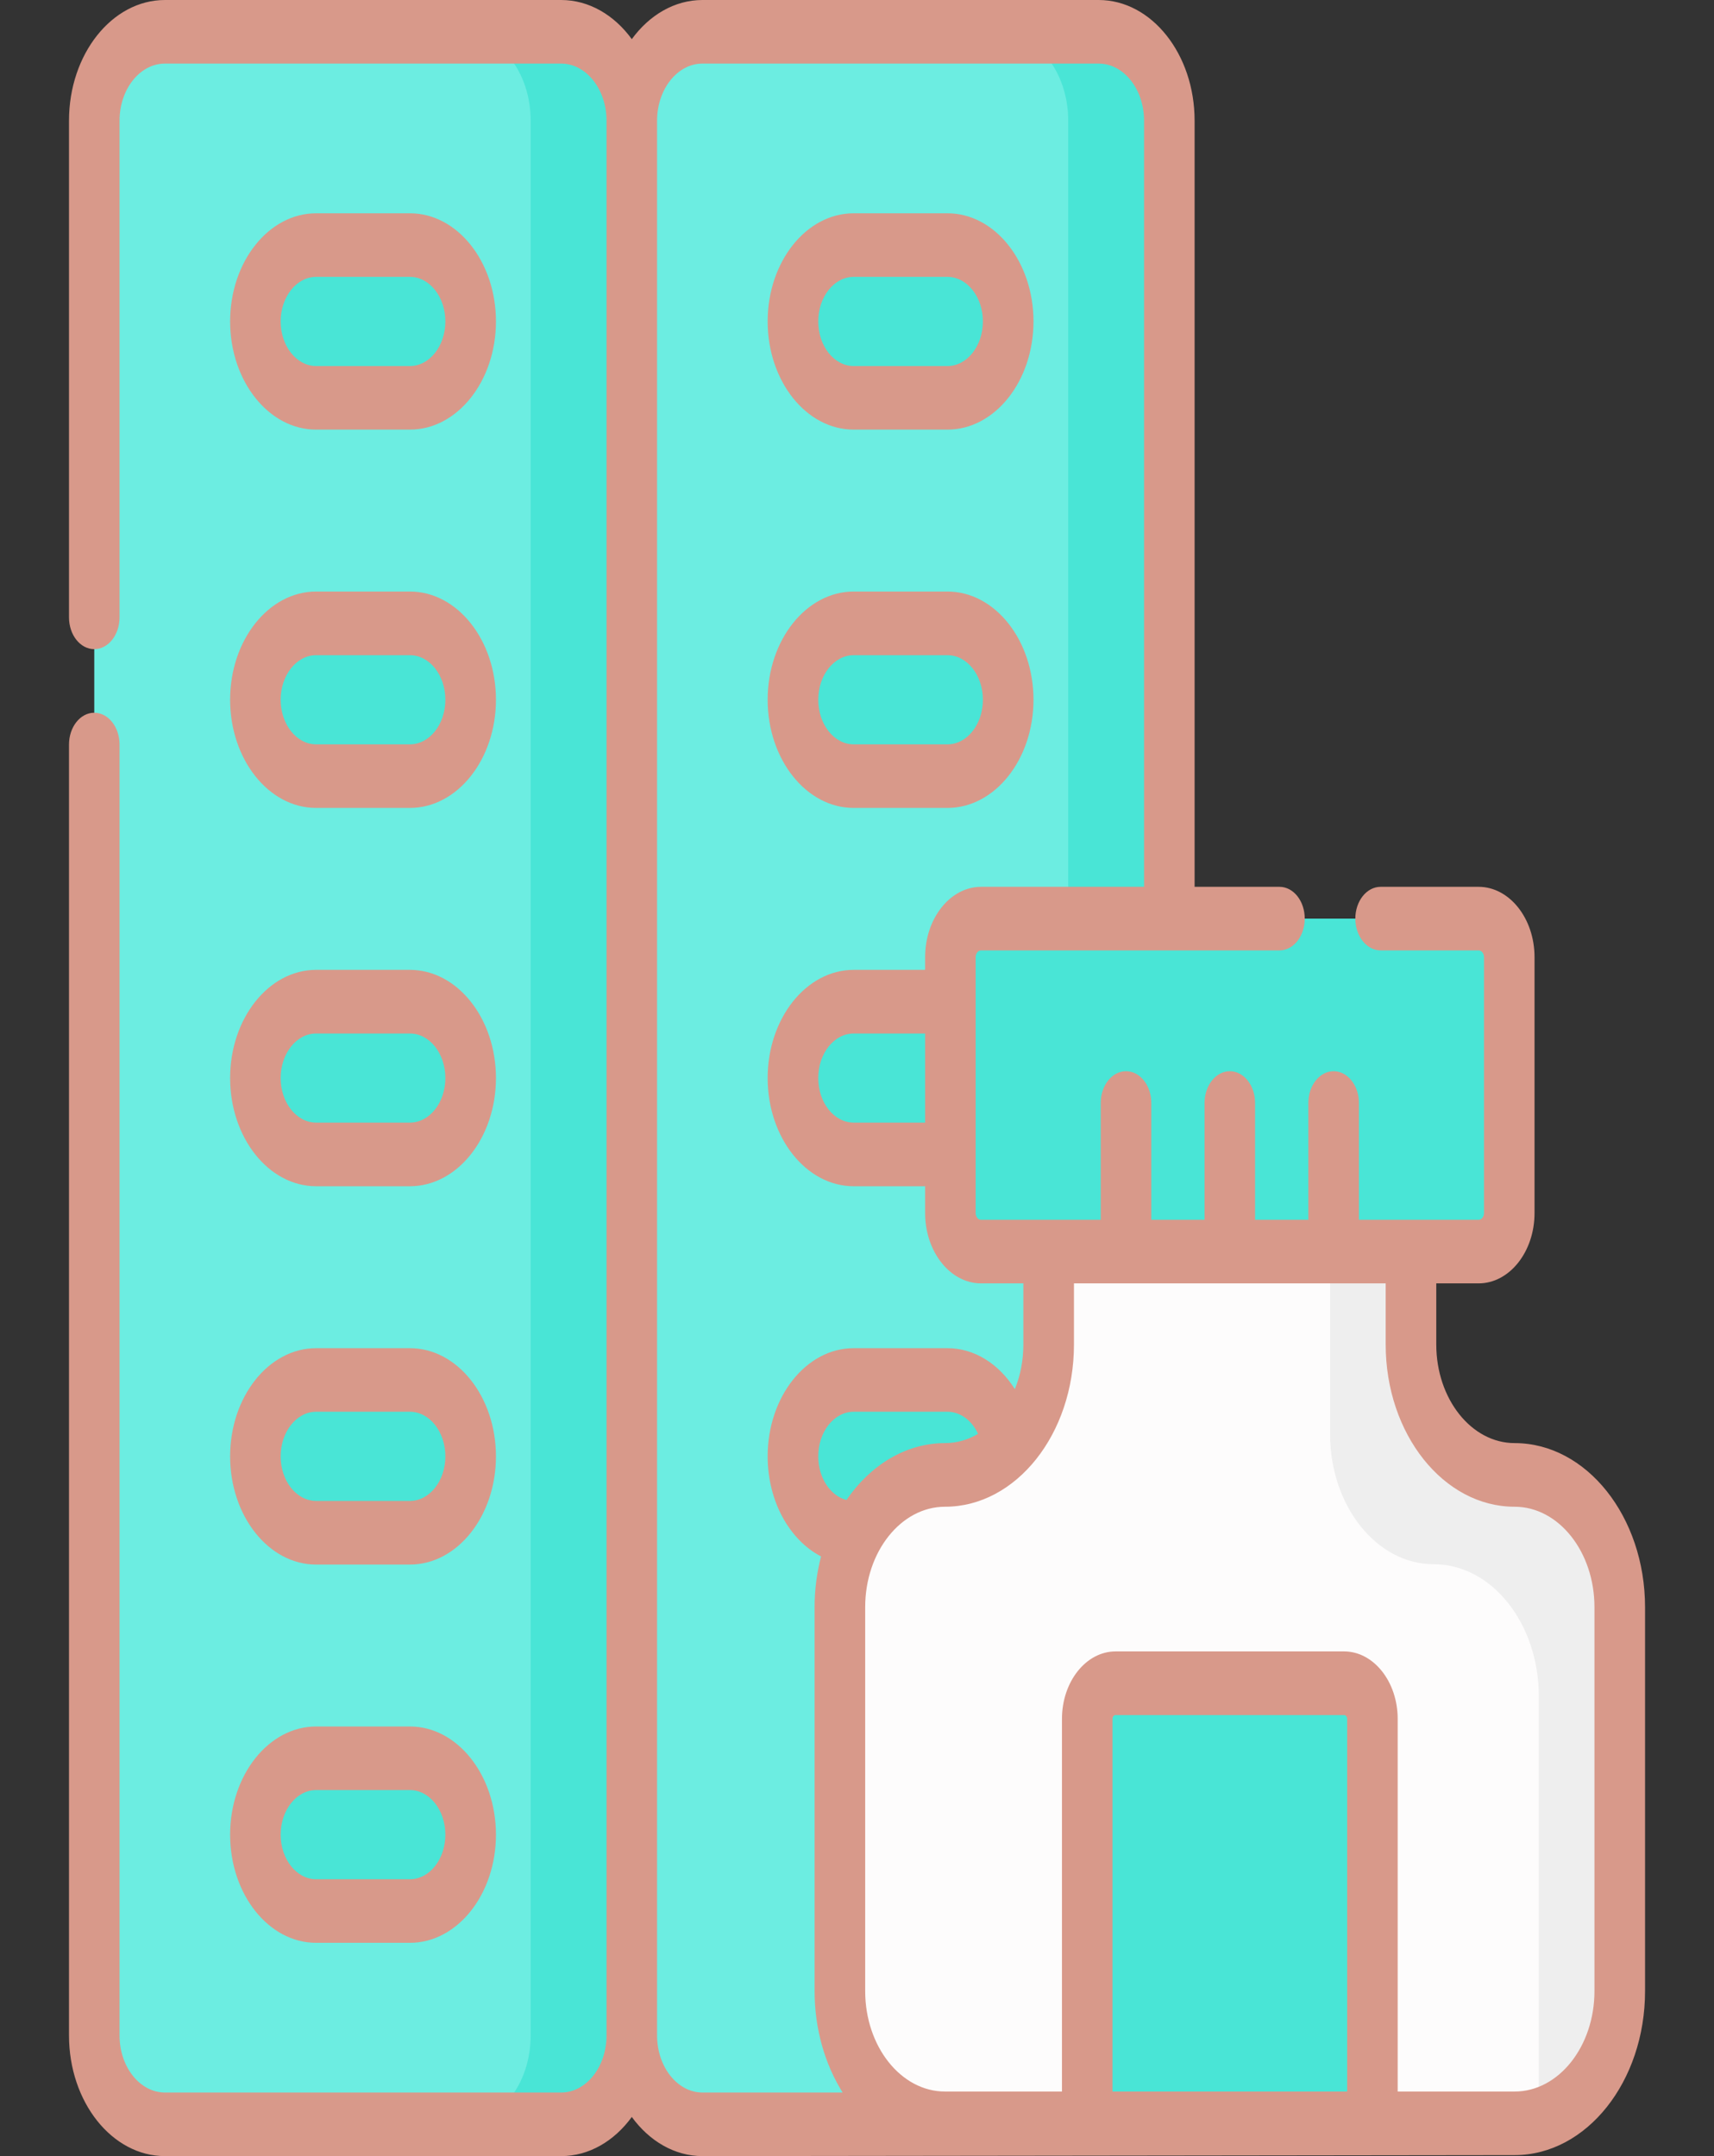 <svg width="31" height="39" viewBox="0 0 31 39" fill="none" xmlns="http://www.w3.org/2000/svg">
<rect x="0" y="0" width="31" height="39" fill="#333333" stroke="none"/>
<g clip-path="url(#clip0)">
<path d="M10.149 38.425H2.983C2.277 38.425 1.705 37.705 1.705 36.817V2.183C1.705 1.295 2.277 0.575 2.983 0.575H10.149C10.855 0.575 11.427 1.295 11.427 2.183V36.817C11.427 37.705 10.855 38.425 10.149 38.425Z" fill="#6CEDE1"/>
<path d="M19.871 38.425H12.705C11.999 38.425 11.427 37.705 11.427 36.817V2.183C11.427 1.295 11.999 0.575 12.705 0.575H19.871C20.577 0.575 21.149 1.295 21.149 2.183V36.817C21.149 37.705 20.577 38.425 19.871 38.425Z" fill="#6CEDE1"/>
<path d="M10.149 0.575H8.32C9.026 0.575 9.598 1.295 9.598 2.183V36.817C9.598 37.705 9.026 38.425 8.32 38.425H10.149C10.855 38.425 11.427 37.705 11.427 36.817V2.183C11.427 1.295 10.855 0.575 10.149 0.575Z" fill="#49E5D6"/>
<path d="M19.871 0.575H18.042C18.748 0.575 19.32 1.295 19.32 2.183V36.817C19.32 37.705 18.748 38.425 18.042 38.425H19.871C20.577 38.425 21.149 37.705 21.149 36.817V2.183C21.149 1.295 20.577 0.575 19.871 0.575Z" fill="#49E5D6"/>
<path d="M7.414 7.196H5.717C5.111 7.196 4.619 6.577 4.619 5.814C4.619 5.051 5.111 4.433 5.717 4.433H7.414C8.021 4.433 8.512 5.051 8.512 5.814C8.512 6.577 8.021 7.196 7.414 7.196Z" fill="#49E5D6"/>
<path d="M7.414 14.039H5.717C5.111 14.039 4.619 13.42 4.619 12.657C4.619 11.894 5.111 11.276 5.717 11.276H7.414C8.021 11.276 8.512 11.894 8.512 12.657C8.512 13.42 8.021 14.039 7.414 14.039Z" fill="#49E5D6"/>
<path d="M7.414 20.882H5.717C5.111 20.882 4.619 20.263 4.619 19.5C4.619 18.737 5.111 18.118 5.717 18.118H7.414C8.021 18.118 8.512 18.737 8.512 19.5C8.512 20.263 8.021 20.882 7.414 20.882Z" fill="#49E5D6"/>
<path d="M7.414 27.725H5.717C5.111 27.725 4.619 27.106 4.619 26.343C4.619 25.58 5.111 24.961 5.717 24.961H7.414C8.021 24.961 8.512 25.58 8.512 26.343C8.512 27.106 8.021 27.725 7.414 27.725Z" fill="#49E5D6"/>
<path d="M7.414 34.567H5.717C5.111 34.567 4.619 33.949 4.619 33.186C4.619 32.423 5.111 31.804 5.717 31.804H7.414C8.021 31.804 8.512 32.423 8.512 33.186C8.512 33.949 8.021 34.567 7.414 34.567Z" fill="#49E5D6"/>
<path d="M17.136 7.196H15.44C14.833 7.196 14.341 6.577 14.341 5.814C14.341 5.051 14.833 4.433 15.44 4.433H17.136C17.743 4.433 18.235 5.051 18.235 5.814C18.235 6.577 17.743 7.196 17.136 7.196Z" fill="#49E5D6"/>
<path d="M17.136 14.039H15.44C14.833 14.039 14.341 13.42 14.341 12.657C14.341 11.894 14.833 11.276 15.44 11.276H17.136C17.743 11.276 18.235 11.894 18.235 12.657C18.235 13.42 17.743 14.039 17.136 14.039Z" fill="#49E5D6"/>
<path d="M17.136 20.882H15.44C14.833 20.882 14.341 20.263 14.341 19.5C14.341 18.737 14.833 18.118 15.44 18.118H17.136C17.743 18.118 18.235 18.737 18.235 19.5C18.235 20.263 17.743 20.882 17.136 20.882Z" fill="#49E5D6"/>
<path d="M17.136 27.725H15.44C14.833 27.725 14.341 27.106 14.341 26.343C14.341 25.58 14.833 24.961 15.44 24.961H17.136C17.743 24.961 18.235 25.58 18.235 26.343C18.235 27.106 17.743 27.725 17.136 27.725Z" fill="#49E5D6"/>
<path d="M25.52 24.32V22.639H18.966V24.32C18.966 25.623 18.127 26.678 17.092 26.678C16.042 26.678 15.191 27.75 15.191 29.07V36.015C15.191 37.336 16.042 38.407 17.092 38.407H27.394C28.444 38.407 29.295 37.336 29.295 36.015V29.07C29.295 27.75 28.444 26.678 27.394 26.678C26.359 26.678 25.52 25.623 25.52 24.32Z" fill="#FDFCFC"/>
<path d="M26.742 22.639H17.744C17.437 22.639 17.189 22.327 17.189 21.942V17.314C17.189 16.928 17.437 16.616 17.744 16.616H26.742C27.049 16.616 27.297 16.928 27.297 17.314V21.942C27.297 22.327 27.049 22.639 26.742 22.639Z" fill="#49E5D6"/>
<path d="M24.822 38.407H19.664V31.092C19.664 30.735 19.894 30.447 20.177 30.447H24.309C24.592 30.447 24.822 30.735 24.822 31.092V38.407H24.822Z" fill="#49E5D6"/>
<path d="M27.394 26.678C26.359 26.678 25.52 25.623 25.52 24.32V22.639H24.056V25.936C24.056 27.238 24.896 28.294 25.931 28.294C26.981 28.294 27.832 29.365 27.832 30.686V37.631C27.832 37.888 27.8 38.135 27.74 38.367C28.625 38.162 29.295 37.188 29.295 36.015V29.07C29.295 27.749 28.444 26.678 27.394 26.678Z" fill="#EEEEEE"/>
<path d="M26.742 16.616H24.914C25.22 16.616 25.468 16.928 25.468 17.313V21.942C25.468 22.327 25.22 22.639 24.914 22.639H26.742C27.049 22.639 27.297 22.327 27.297 21.942V17.313C27.297 16.928 27.049 16.616 26.742 16.616Z" fill="#49E5D6"/>
<path d="M24.309 30.447H22.48C22.764 30.447 22.993 30.735 22.993 31.092V38.407H24.822V31.092C24.822 30.735 24.592 30.447 24.309 30.447Z" fill="#49E5D6"/>
<path d="M5.717 7.771H7.414C8.272 7.771 8.97 6.893 8.97 5.814C8.97 4.735 8.272 3.858 7.414 3.858H5.717C4.86 3.858 4.162 4.735 4.162 5.814C4.162 6.893 4.86 7.771 5.717 7.771ZM5.717 5.008H7.414C7.768 5.008 8.055 5.37 8.055 5.814C8.055 6.259 7.768 6.621 7.414 6.621H5.717C5.364 6.621 5.076 6.259 5.076 5.814C5.076 5.37 5.364 5.008 5.717 5.008Z" fill="#D8998A"/>
<path d="M5.717 14.614H7.414C8.272 14.614 8.97 13.736 8.97 12.657C8.97 11.578 8.272 10.7 7.414 10.7H5.717C4.86 10.7 4.162 11.578 4.162 12.657C4.162 13.736 4.86 14.614 5.717 14.614ZM5.717 11.851H7.414C7.768 11.851 8.055 12.212 8.055 12.657C8.055 13.102 7.768 13.464 7.414 13.464H5.717C5.364 13.464 5.076 13.102 5.076 12.657C5.076 12.213 5.364 11.851 5.717 11.851Z" fill="#D8998A"/>
<path d="M5.717 21.457H7.414C8.272 21.457 8.97 20.579 8.97 19.5C8.97 18.421 8.272 17.543 7.414 17.543H5.717C4.86 17.543 4.162 18.421 4.162 19.5C4.162 20.579 4.86 21.457 5.717 21.457ZM5.717 18.694H7.414C7.768 18.694 8.055 19.055 8.055 19.5C8.055 19.945 7.768 20.306 7.414 20.306H5.717C5.364 20.306 5.076 19.945 5.076 19.5C5.076 19.055 5.364 18.694 5.717 18.694Z" fill="#D8998A"/>
<path d="M5.717 28.3H7.414C8.272 28.3 8.97 27.422 8.97 26.343C8.97 25.264 8.272 24.386 7.414 24.386H5.717C4.86 24.386 4.162 25.264 4.162 26.343C4.162 27.422 4.86 28.3 5.717 28.3ZM5.717 25.536H7.414C7.768 25.536 8.055 25.898 8.055 26.343C8.055 26.788 7.768 27.149 7.414 27.149H5.717C5.364 27.149 5.076 26.788 5.076 26.343C5.076 25.898 5.364 25.536 5.717 25.536Z" fill="#D8998A"/>
<path d="M5.717 35.142H7.414C8.272 35.142 8.97 34.265 8.97 33.186C8.97 32.107 8.272 31.229 7.414 31.229H5.717C4.86 31.229 4.162 32.107 4.162 33.186C4.162 34.265 4.86 35.142 5.717 35.142ZM5.717 32.379H7.414C7.768 32.379 8.055 32.741 8.055 33.186C8.055 33.63 7.768 33.992 7.414 33.992H5.717C5.364 33.992 5.076 33.63 5.076 33.186C5.076 32.741 5.364 32.379 5.717 32.379Z" fill="#D8998A"/>
<path d="M15.44 7.771H17.136C17.994 7.771 18.692 6.893 18.692 5.814C18.692 4.735 17.994 3.858 17.136 3.858H15.44C14.582 3.858 13.884 4.735 13.884 5.814C13.884 6.893 14.582 7.771 15.44 7.771ZM15.44 5.008H17.136C17.49 5.008 17.777 5.37 17.777 5.814C17.777 6.259 17.49 6.621 17.136 6.621H15.44C15.086 6.621 14.799 6.259 14.799 5.814C14.799 5.37 15.086 5.008 15.44 5.008Z" fill="#D8998A"/>
<path d="M15.44 14.614H17.136C17.994 14.614 18.692 13.736 18.692 12.657C18.692 11.578 17.994 10.7 17.136 10.7H15.44C14.582 10.7 13.884 11.578 13.884 12.657C13.884 13.736 14.582 14.614 15.44 14.614ZM15.44 11.851H17.136C17.49 11.851 17.777 12.212 17.777 12.657C17.777 13.102 17.49 13.464 17.136 13.464H15.44C15.086 13.464 14.799 13.102 14.799 12.657C14.799 12.213 15.086 11.851 15.44 11.851Z" fill="#D8998A"/>
<path d="M27.394 26.103C26.612 26.103 25.977 25.303 25.977 24.32V23.214H26.742C27.3 23.214 27.754 22.643 27.754 21.942V17.313C27.754 16.612 27.3 16.041 26.742 16.041H24.97C24.718 16.041 24.513 16.298 24.513 16.616C24.513 16.934 24.718 17.191 24.97 17.191H26.742C26.796 17.191 26.84 17.246 26.84 17.313V21.942C26.84 22.009 26.796 22.064 26.742 22.064H24.578V19.951C24.578 19.633 24.373 19.376 24.12 19.376C23.868 19.376 23.663 19.633 23.663 19.951V22.064H22.7V19.951C22.7 19.633 22.495 19.376 22.243 19.376C21.991 19.376 21.786 19.633 21.786 19.951V22.064H20.823V19.951C20.823 19.633 20.618 19.376 20.366 19.376C20.113 19.376 19.908 19.633 19.908 19.951V22.064H17.744C17.69 22.064 17.646 22.009 17.646 21.942V17.313C17.646 17.246 17.69 17.191 17.744 17.191H23.141C23.394 17.191 23.598 16.934 23.598 16.616C23.598 16.298 23.394 16.041 23.141 16.041H21.606V2.183C21.606 0.979 20.828 0 19.871 0H12.705C12.2 0 11.744 0.273 11.427 0.708C11.11 0.273 10.654 0 10.149 0H2.983C2.026 0 1.248 0.979 1.248 2.183V11.167C1.248 11.485 1.452 11.742 1.705 11.742C1.957 11.742 2.162 11.485 2.162 11.167V2.183C2.162 1.614 2.53 1.15 2.983 1.15H10.149C10.601 1.15 10.97 1.614 10.97 2.183V36.817C10.97 37.386 10.602 37.85 10.149 37.85H2.983C2.53 37.85 2.162 37.386 2.162 36.817V13.467C2.162 13.15 1.957 12.892 1.705 12.892C1.452 12.892 1.248 13.15 1.248 13.467V36.817C1.248 38.021 2.026 39 2.983 39H10.149C10.654 39 11.11 38.727 11.427 38.292C11.744 38.727 12.2 39 12.705 39L27.394 38.982C28.695 38.982 29.753 37.651 29.753 36.015V29.07C29.752 27.434 28.694 26.103 27.394 26.103ZM15.309 27.132C15.018 27.056 14.799 26.731 14.799 26.343C14.799 25.898 15.086 25.536 15.44 25.536H17.136C17.369 25.536 17.577 25.693 17.69 25.936C17.508 26.043 17.306 26.103 17.092 26.103C16.38 26.103 15.741 26.503 15.309 27.132ZM11.884 36.817V2.183C11.884 1.614 12.252 1.15 12.705 1.15H19.871C20.324 1.15 20.692 1.614 20.692 2.183V16.041H17.744C17.186 16.041 16.732 16.612 16.732 17.313V17.543H15.44C14.582 17.543 13.884 18.421 13.884 19.5C13.884 20.579 14.582 21.457 15.44 21.457H16.732V21.942C16.732 22.643 17.186 23.214 17.744 23.214H18.509V24.32C18.509 24.61 18.454 24.884 18.355 25.127C18.067 24.67 17.623 24.386 17.136 24.386H15.44C14.582 24.386 13.884 25.264 13.884 26.343C13.884 27.159 14.284 27.86 14.85 28.153C14.775 28.442 14.733 28.75 14.733 29.07V36.015C14.733 36.707 14.923 37.344 15.24 37.85H12.705C12.252 37.85 11.884 37.386 11.884 36.817ZM16.732 20.306H15.44C15.086 20.306 14.799 19.945 14.799 19.5C14.799 19.055 15.086 18.694 15.44 18.694H16.732V20.306ZM24.365 37.832H20.121V31.092C20.121 31.053 20.146 31.022 20.177 31.022H24.309C24.34 31.022 24.365 31.053 24.365 31.092V37.832ZM28.838 36.015C28.838 37.017 28.19 37.832 27.394 37.832H25.279V31.092C25.279 30.419 24.844 29.871 24.309 29.871H20.177C19.642 29.871 19.207 30.419 19.207 31.092V37.832H17.092C16.296 37.832 15.648 37.017 15.648 36.015V29.07C15.648 28.069 16.296 27.254 17.092 27.254C18.378 27.254 19.424 25.938 19.424 24.32V23.214H25.062V24.32C25.062 25.938 26.108 27.254 27.394 27.254C28.19 27.254 28.838 28.069 28.838 29.07L28.838 36.015Z" fill="#D8998A"/>
</g>
<defs>
<clipPath id="clip0">
<rect width="31" height="39" fill="white"/>
</clipPath>
</defs>
</svg>

